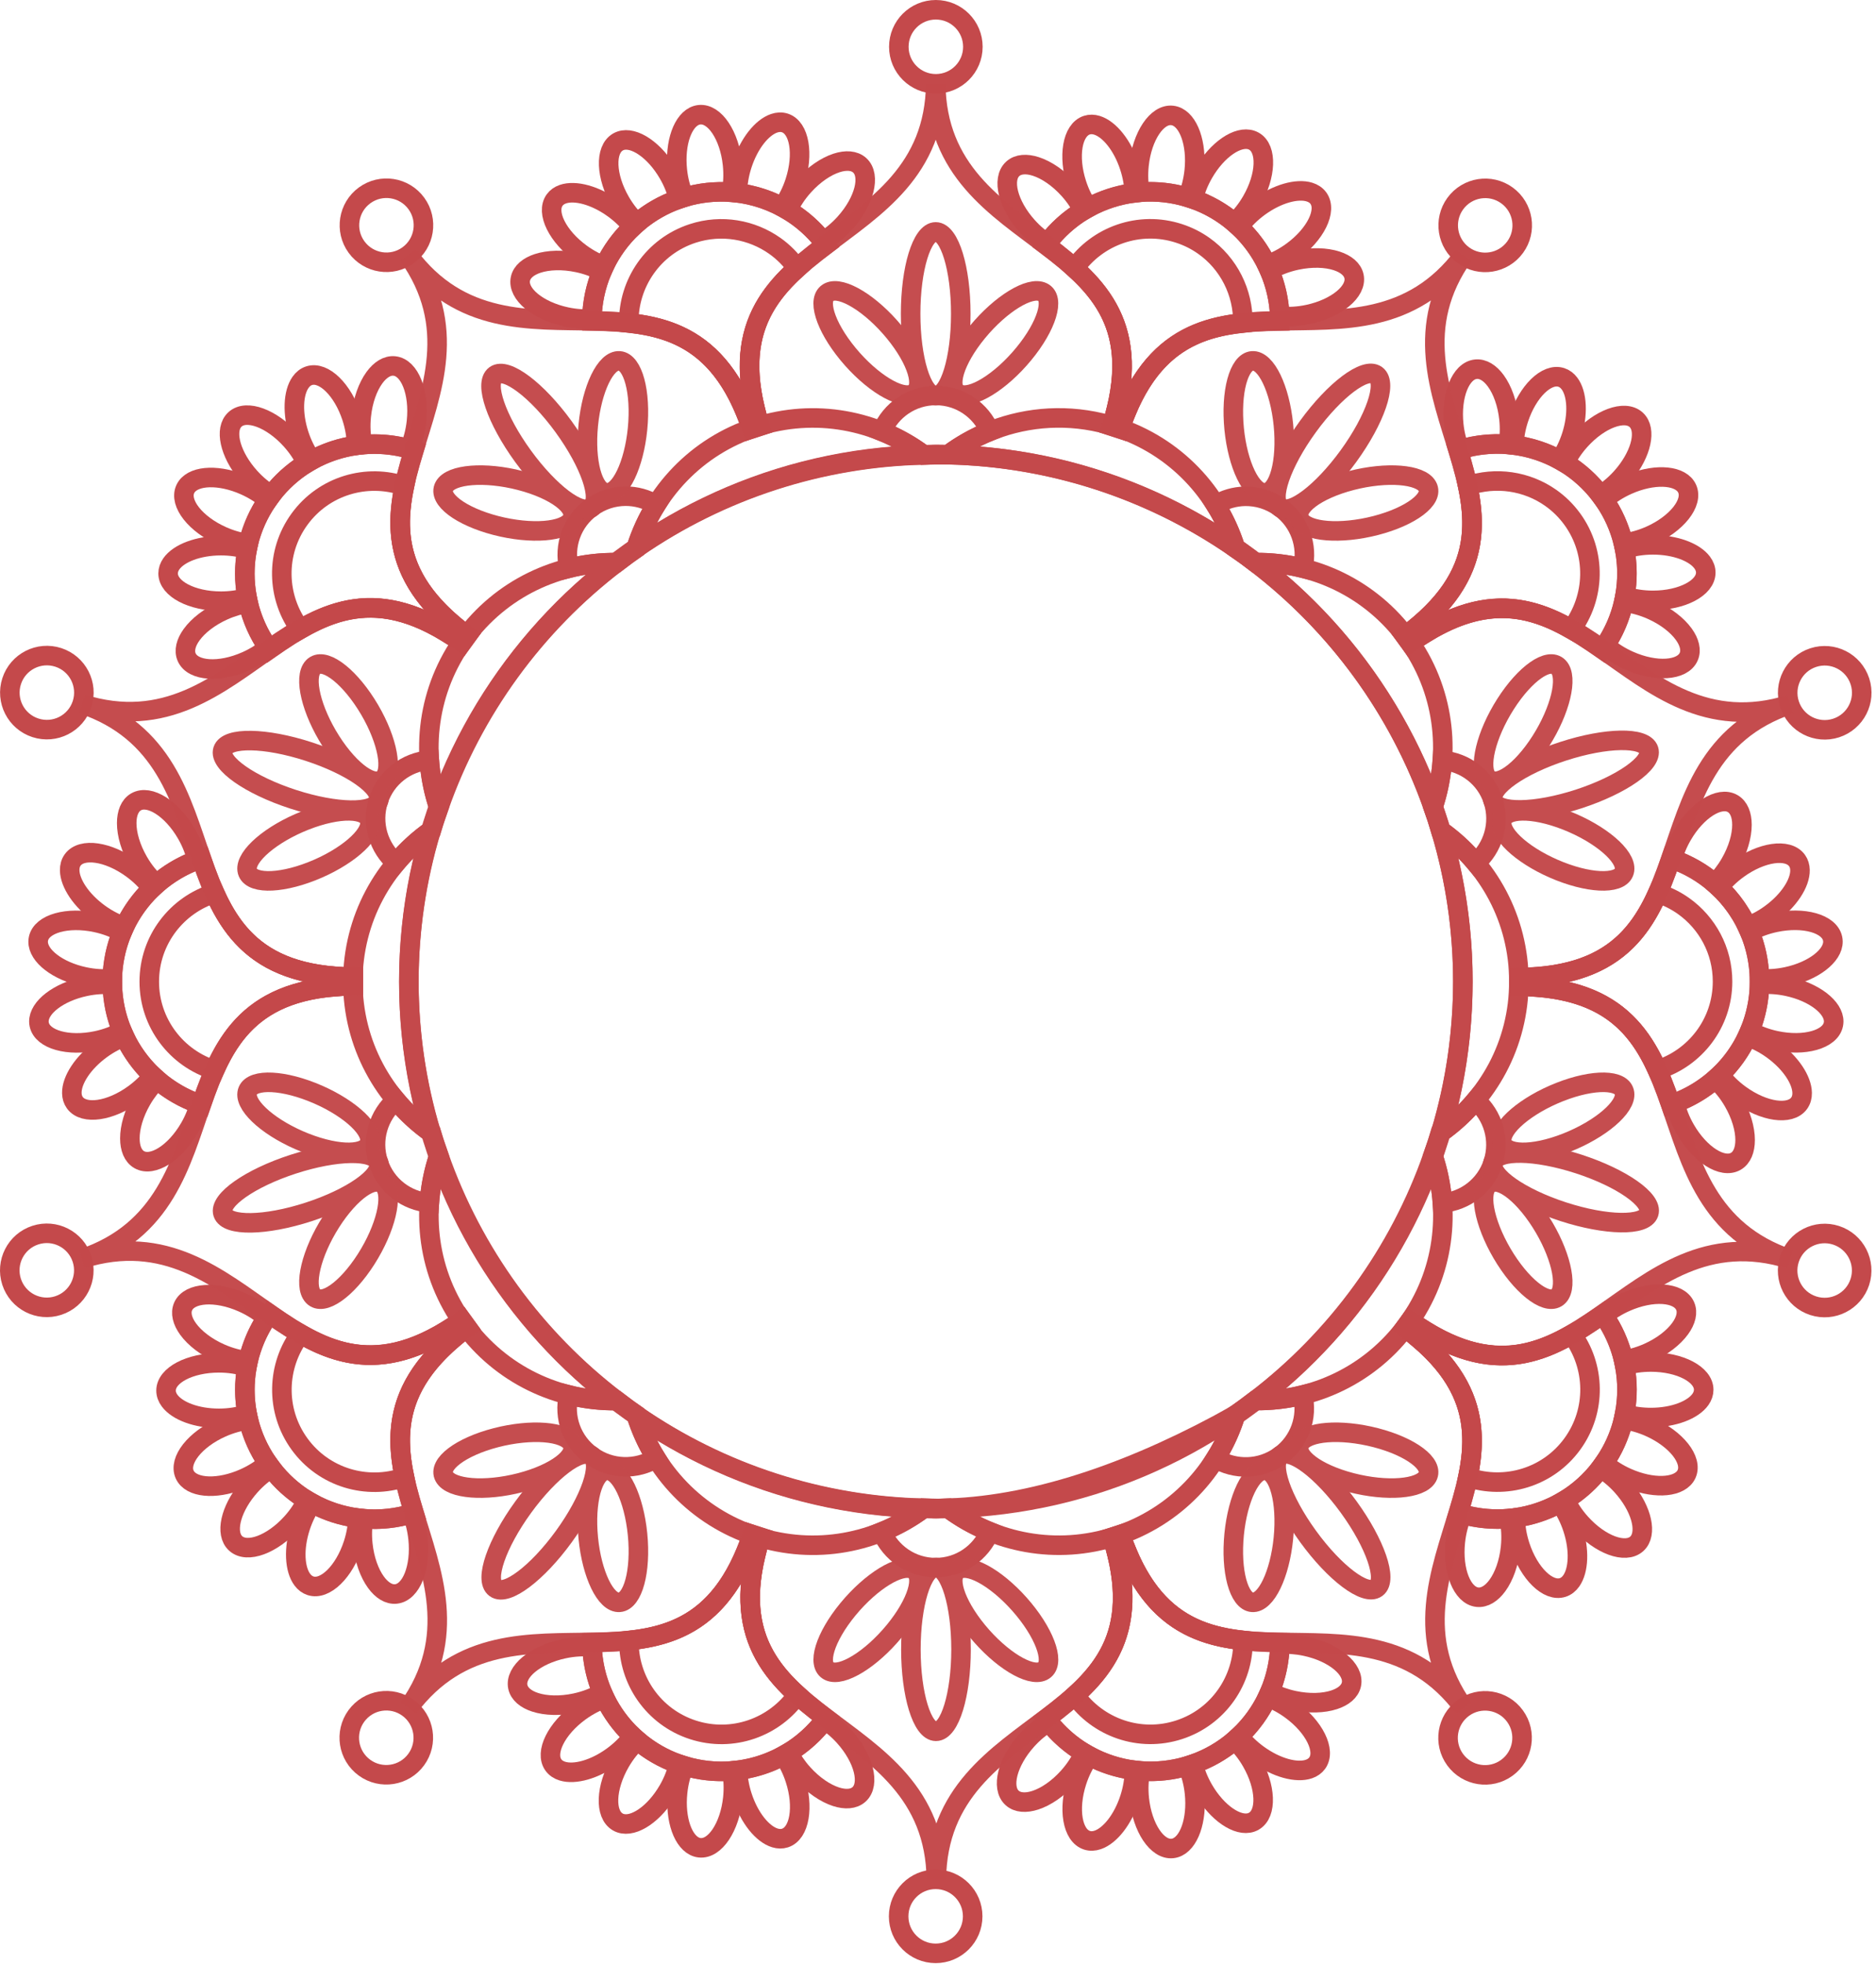 <svg width="192" height="201" viewBox="0 0 192 201" fill="none" xmlns="http://www.w3.org/2000/svg">
<path d="M95.779 154.389C125.568 154.389 149.717 130.24 149.717 100.451C149.717 70.662 125.568 46.514 95.779 46.514C65.99 46.514 41.842 70.662 41.842 100.451C41.842 130.24 65.99 154.389 95.779 154.389Z" stroke="#C4494B" stroke-width="2"/>
<path d="M99.569 4.789C99.569 6.881 97.872 8.577 95.78 8.577C93.688 8.577 91.991 6.881 91.991 4.789C91.991 2.696 93.688 1 95.78 1C97.872 1 99.569 2.696 99.569 4.789ZM42.616 20.825C43.846 22.518 43.471 24.887 41.778 26.117C40.085 27.347 37.716 26.972 36.486 25.279C35.256 23.586 35.631 21.217 37.324 19.987C39.017 18.757 41.386 19.133 42.616 20.825ZM5.967 67.275C7.957 67.922 9.046 70.059 8.399 72.049C7.752 74.039 5.615 75.128 3.625 74.481C1.635 73.835 0.546 71.698 1.193 69.707C1.839 67.718 3.977 66.629 5.967 67.275ZM3.619 126.396C5.609 125.749 7.746 126.838 8.393 128.828C9.039 130.818 7.95 132.956 5.96 133.602C3.97 134.249 1.833 133.16 1.186 131.17C0.54 129.18 1.629 127.042 3.619 126.396ZM36.47 175.605C37.7 173.913 40.069 173.537 41.762 174.767C43.455 175.997 43.83 178.366 42.6 180.059C41.37 181.752 39.001 182.127 37.308 180.897C35.615 179.667 35.24 177.298 36.47 175.605ZM91.972 196.107C91.972 194.015 93.668 192.319 95.76 192.319C97.853 192.319 99.549 194.015 99.549 196.107C99.549 198.2 97.853 199.896 95.76 199.896C93.668 199.896 91.972 198.2 91.972 196.107ZM148.924 180.071C147.694 178.378 148.07 176.009 149.763 174.779C151.455 173.549 153.825 173.924 155.054 175.617C156.284 177.31 155.909 179.679 154.216 180.909C152.524 182.139 150.154 181.764 148.924 180.071ZM185.574 133.621C183.584 132.974 182.495 130.837 183.141 128.847C183.788 126.857 185.925 125.768 187.915 126.415C189.905 127.061 190.994 129.199 190.348 131.189C189.701 133.179 187.564 134.268 185.574 133.621ZM187.921 74.5C185.931 75.147 183.794 74.058 183.148 72.068C182.501 70.078 183.59 67.94 185.58 67.294C187.57 66.647 189.707 67.736 190.354 69.726C191.001 71.716 189.911 73.854 187.921 74.5ZM155.07 25.291C153.841 26.983 151.471 27.359 149.778 26.129C148.086 24.899 147.71 22.53 148.94 20.837C150.17 19.144 152.539 18.769 154.232 19.999C155.925 21.229 156.3 23.598 155.07 25.291Z" stroke="#C4494B" stroke-width="2"/>
<path d="M108.131 42.769C104.097 42.818 100.216 44.167 97.041 46.53C107.563 46.777 117.782 50.097 126.44 56.081C124.67 50.421 120.285 45.671 114.216 43.699C112.195 43.043 110.145 42.744 108.131 42.769ZM128.501 57.577C136.864 63.959 143.178 72.646 146.667 82.57C148.56 76.952 147.804 70.536 144.053 65.375C140.302 60.212 134.431 57.511 128.501 57.577ZM147.455 84.999C148.956 90.012 149.718 95.218 149.719 100.451C149.715 105.687 148.948 110.894 147.442 115.909C152.286 112.477 155.453 106.835 155.452 100.447C155.452 94.066 152.291 88.43 147.455 84.999ZM146.654 118.268C143.169 128.217 136.845 136.927 128.464 143.321C134.409 143.401 140.299 140.698 144.059 135.522C147.821 130.343 148.572 123.899 146.654 118.268ZM114.225 157.201C120.298 155.227 124.684 150.472 126.451 144.807C116.643 150.286 106.471 154.025 97.023 154.343C101.785 157.902 108.14 159.179 114.225 157.201ZM94.551 154.343C84.019 154.108 73.787 150.794 65.117 144.81C66.884 150.476 71.272 155.23 77.347 157.203C83.433 159.18 89.788 157.904 94.551 154.343ZM63.108 143.327C54.725 136.933 48.4 128.224 44.914 118.275C42.997 123.907 43.746 130.35 47.51 135.529C51.27 140.705 57.163 143.407 63.108 143.327ZM44.125 115.916C42.618 110.899 41.85 105.689 41.846 100.451C41.851 95.216 42.618 90.009 44.123 84.995C39.279 88.426 36.111 94.068 36.111 100.456C36.111 106.844 39.28 112.485 44.125 115.916ZM44.911 82.636C48.396 72.686 54.721 63.975 63.103 57.581C57.157 57.501 51.265 60.205 47.505 65.382C43.742 70.561 42.993 77.004 44.911 82.636ZM65.112 56.097C73.781 50.113 84.012 46.797 94.543 46.561C89.779 43.001 83.424 41.725 77.338 43.703C71.265 45.676 66.879 50.431 65.112 56.097Z" stroke="#C4494B" stroke-width="2"/>
<path d="M95.781 40.471C93.291 40.471 91.158 41.989 90.253 44.15C91.783 44.766 93.232 45.575 94.556 46.563C94.964 46.542 95.372 46.526 95.781 46.515C96.2 46.515 96.619 46.521 97.038 46.531C98.353 45.554 99.788 44.752 101.304 44.141C100.397 41.985 98.267 40.471 95.781 40.471ZM63.982 50.777C62.781 50.789 61.572 51.16 60.527 51.92C58.511 53.385 57.678 55.869 58.218 58.151C59.816 57.75 61.462 57.554 63.113 57.575C63.762 57.081 64.422 56.601 65.092 56.136C65.583 54.558 66.278 53.05 67.155 51.652C66.193 51.069 65.093 50.766 63.982 50.777ZM127.433 50.788C126.372 50.803 125.327 51.106 124.408 51.663C125.272 53.043 125.962 54.53 126.45 56.086C127.142 56.565 127.822 57.059 128.491 57.57C130.127 57.553 131.758 57.752 133.343 58.149C133.877 55.871 133.044 53.392 131.033 51.931C129.945 51.141 128.681 50.771 127.433 50.788ZM43.938 77.786C41.605 77.98 39.502 79.539 38.733 81.905C37.962 84.276 38.751 86.777 40.533 88.304C41.589 87.043 42.804 85.919 44.149 84.967C44.384 84.185 44.636 83.409 44.906 82.638C44.374 81.069 44.05 79.436 43.938 77.786ZM147.617 77.806C147.505 79.431 147.189 81.04 146.67 82.586C146.95 83.382 147.212 84.183 147.454 84.991C148.786 85.939 149.988 87.056 151.036 88.308C152.803 86.779 153.583 84.286 152.815 81.924C152.047 79.56 149.948 78.003 147.617 77.806ZM40.514 112.583C38.742 114.111 37.959 116.607 38.727 118.972C39.498 121.343 41.605 122.906 43.944 123.096C44.058 121.454 44.379 119.83 44.908 118.269C44.639 117.501 44.387 116.726 44.153 115.946C42.798 114.988 41.576 113.854 40.514 112.583ZM151.027 112.603C149.97 113.863 148.757 114.987 147.412 115.938C147.178 116.719 146.926 117.495 146.657 118.264C147.189 119.832 147.512 121.463 147.625 123.112C149.95 122.911 152.041 121.351 152.808 118.991C153.576 116.627 152.797 114.132 151.027 112.603ZM58.198 142.749C57.665 145.026 58.499 147.502 60.51 148.963C62.526 150.428 65.147 150.452 67.149 149.233C66.279 147.841 65.586 146.342 65.098 144.771C64.427 144.307 63.766 143.827 63.117 143.332C61.458 143.353 59.804 143.154 58.198 142.749ZM133.328 142.755C131.735 143.152 130.095 143.347 128.45 143.326C127.801 143.821 127.141 144.301 126.471 144.766C125.979 146.348 125.28 147.859 124.401 149.261C126.4 150.465 129.009 150.434 131.016 148.976C133.029 147.514 133.864 145.034 133.328 142.755ZM94.563 154.341C93.234 155.333 91.779 156.146 90.242 156.762C91.151 158.913 93.28 160.423 95.762 160.423C98.251 160.423 100.384 158.906 101.29 156.746C99.767 156.131 98.327 155.324 97.009 154.341C96.6 154.361 96.19 154.378 95.781 154.389C95.375 154.377 94.969 154.361 94.563 154.341Z" stroke="#C4494B" stroke-width="2"/>
<path d="M160.916 47.866C157.532 45.469 153.184 44.793 149.23 46.052C151.199 52.507 152.45 58.7 143.806 65.094L144.329 65.815C153.02 59.613 158.507 62.629 163.997 66.453C167.263 61.933 167.436 55.654 163.98 50.897C163.106 49.693 162.067 48.68 160.916 47.866ZM125.394 22.064C124.329 21.311 123.134 20.702 121.828 20.278C116.238 18.462 110.322 20.564 107.032 25.064C112.391 29.117 117.002 33.398 113.777 43.618L114.625 43.893C118.023 33.73 124.268 32.976 130.989 32.85C130.979 28.577 128.889 24.536 125.394 22.064ZM174.499 89.63C173.445 88.881 172.275 88.285 171.024 87.867C168.823 94.228 166.186 99.955 155.452 100.046L155.451 100.939C166.132 101.03 168.798 106.7 170.993 113.025C176.271 111.276 180.083 106.309 180.083 100.444C180.083 95.981 177.878 92.034 174.499 89.63ZM81.481 22.065C78.182 19.737 73.866 18.939 69.731 20.282C64.142 22.098 60.591 27.275 60.572 32.847C67.29 32.976 73.536 33.73 76.935 43.894L77.784 43.617C74.559 33.397 79.17 29.117 84.529 25.064C83.673 23.893 82.641 22.883 81.481 22.065ZM42.365 46.083C37.059 44.377 31.038 46.154 27.584 50.908C24.13 55.662 24.3 61.936 27.559 66.455C33.071 62.61 38.567 59.546 47.293 65.772L47.818 65.049C39.206 58.679 40.414 52.508 42.365 46.083ZM164.047 134.497C158.541 138.337 153.046 141.389 144.329 135.168L143.804 135.891C152.407 142.254 151.211 148.419 149.263 154.837C154.555 156.512 160.546 154.731 163.988 149.993C167.429 145.257 167.273 139.012 164.047 134.497ZM20.612 87.867C15.316 89.605 11.488 94.581 11.488 100.459C11.488 106.334 15.313 111.309 20.605 113.051C22.804 106.698 25.449 100.984 36.171 100.892L36.171 100.001C25.462 99.909 22.81 94.21 20.612 87.867ZM130.998 168.092C124.3 167.96 118.077 167.184 114.687 157.046L113.839 157.322C117.065 167.547 112.448 171.828 107.086 175.883C110.383 180.348 116.273 182.43 121.843 180.62C127.42 178.808 130.964 173.651 130.998 168.092ZM47.294 135.124C38.577 141.344 33.081 138.293 27.575 134.453C24.31 138.972 24.138 145.25 27.593 150.006C31.047 154.761 37.068 156.538 42.374 154.832C40.416 148.397 39.197 142.221 47.817 135.845L47.294 135.124ZM77.846 157.321L76.999 157.046C73.592 167.233 67.325 167.968 60.586 168.091C60.619 173.652 64.165 178.813 69.743 180.625C75.333 182.441 81.25 180.34 84.54 175.841C79.202 171.798 74.631 167.51 77.846 157.321Z" stroke="#C4494B" stroke-width="2"/>
<path d="M158.726 50.96C156.261 49.214 153.081 48.75 150.213 49.723C151.226 54.472 150.87 59.125 145.339 63.874C145.423 64.002 145.499 64.134 145.59 64.259C145.71 64.424 145.841 64.576 145.969 64.731C152.134 60.977 156.643 62.017 160.812 64.398C163.258 61.159 163.424 56.578 160.915 53.124C160.29 52.264 159.547 51.541 158.726 50.96ZM123.204 25.157C122.444 24.618 121.59 24.185 120.657 23.882C116.6 22.564 112.299 24.133 109.974 27.455C113.555 30.691 115.97 34.657 114.304 41.707C114.47 41.771 114.632 41.841 114.804 41.896C114.976 41.952 115.149 41.991 115.321 42.037C118.116 35.358 122.399 33.568 127.197 33.056C127.252 29.932 125.753 26.96 123.204 25.157ZM172.306 92.72C171.508 92.152 170.616 91.708 169.66 91.409C167.685 95.838 164.651 99.383 157.376 99.964C157.367 100.125 157.351 100.283 157.351 100.445C157.351 100.64 157.369 100.83 157.38 101.022C164.608 101.6 167.649 105.103 169.626 109.493C173.488 108.298 176.294 104.7 176.294 100.445C176.294 97.257 174.72 94.437 172.306 92.72ZM79.295 25.159C76.938 23.497 73.855 22.927 70.901 23.886C66.846 25.204 64.288 28.999 64.357 33.052C69.157 33.565 73.444 35.354 76.24 42.041C76.412 41.995 76.584 41.958 76.755 41.902C76.927 41.846 77.091 41.775 77.258 41.71C75.591 34.663 78.001 30.695 81.579 27.46C80.947 26.557 80.174 25.78 79.295 25.159ZM41.391 49.744C37.557 48.425 33.156 49.684 30.649 53.135C28.143 56.585 28.304 61.157 30.741 64.395C34.928 61.987 39.449 60.913 45.644 64.681C45.755 64.545 45.87 64.414 45.974 64.27C46.082 64.122 46.172 63.968 46.27 63.816C40.777 59.094 40.397 54.465 41.391 49.744ZM160.868 136.554C156.673 138.964 152.14 140.031 145.924 136.227C145.815 136.362 145.701 136.49 145.598 136.632C145.491 136.779 145.4 136.931 145.303 137.081C150.837 141.813 151.227 146.449 150.235 151.179C154.056 152.467 158.428 151.201 160.923 147.767C163.417 144.334 163.271 139.789 160.868 136.554ZM115.358 158.844C115.178 158.891 114.998 158.944 114.818 159.003C114.658 159.054 114.508 159.12 114.353 159.179C116.047 166.272 113.621 170.252 110.023 173.499C112.357 176.784 116.635 178.33 120.671 177.018C124.716 175.704 127.27 171.925 127.216 167.884C122.422 167.363 118.144 165.554 115.358 158.844ZM34.207 99.914C26.981 99.325 23.951 95.806 21.979 91.402C18.1 92.588 15.277 96.193 15.277 100.459C15.277 104.722 18.094 108.328 21.968 109.516C23.939 105.105 26.966 101.575 34.194 100.982C34.204 100.808 34.222 100.636 34.222 100.46C34.222 100.276 34.217 100.094 34.207 99.914ZM77.324 159.21C77.141 159.138 76.958 159.067 76.769 159.006C76.617 158.956 76.464 158.923 76.312 158.882C73.507 165.606 69.194 167.386 64.368 167.891C64.314 171.931 66.871 175.709 70.915 177.023C74.975 178.342 79.278 176.77 81.602 173.445C78.042 170.213 75.653 166.246 77.324 159.21ZM45.642 136.215C39.456 139.977 34.94 138.911 30.759 136.51C28.315 139.749 28.149 144.327 30.658 147.781C33.164 151.231 37.565 152.489 41.398 151.17C40.398 146.442 40.771 141.809 46.268 137.081C46.174 136.935 46.086 136.787 45.983 136.645C45.874 136.496 45.757 136.356 45.642 136.215Z" stroke="#C4494B" stroke-width="2"/>
<path d="M69.32 17.416C69.027 14.631 69.898 12.224 71.294 11.799C71.387 11.77 71.483 11.751 71.58 11.741C73.141 11.577 74.66 13.852 74.972 16.822C75.08 17.852 75.028 18.829 74.851 19.674C73.227 19.549 71.595 19.723 70.034 20.189C69.683 19.397 69.428 18.449 69.32 17.416Z" stroke="#C4494B" stroke-width="2"/>
<path d="M63.245 14.53C63.331 14.481 63.419 14.441 63.511 14.409C64.891 13.932 67.01 15.368 68.41 17.793C68.915 18.668 69.261 19.559 69.447 20.386C67.895 20.927 66.457 21.752 65.207 22.819C64.587 22.247 63.991 21.506 63.488 20.635C61.995 18.049 61.886 15.315 63.245 14.53Z" stroke="#C4494B" stroke-width="2"/>
<path d="M75.956 16.849C76.662 14.674 77.977 13.043 79.223 12.617C79.605 12.486 79.979 12.469 80.329 12.582C81.821 13.067 82.284 15.763 81.361 18.603C81.036 19.603 80.583 20.487 80.067 21.193C78.64 20.432 77.086 19.939 75.482 19.738C75.475 18.855 75.626 17.861 75.956 16.849Z" stroke="#C4494B" stroke-width="2"/>
<path d="M56.767 20.47C56.968 20.192 57.254 19.994 57.605 19.872C58.858 19.438 60.924 19.977 62.812 21.349C63.602 21.924 64.263 22.572 64.763 23.23C63.552 24.366 62.565 25.719 61.854 27.219C61.076 26.947 60.258 26.52 59.47 25.948C57.054 24.192 55.844 21.739 56.767 20.47Z" stroke="#C4494B" stroke-width="2"/>
<path d="M82.25 19.028C83.312 17.849 84.532 17.028 85.619 16.675C86.578 16.364 87.434 16.418 87.981 16.91C89.147 17.96 88.472 20.611 86.473 22.83C85.768 23.614 84.992 24.238 84.232 24.673C83.233 23.409 82.011 22.337 80.627 21.511C80.979 20.691 81.527 19.831 82.25 19.028Z" stroke="#C4494B" stroke-width="2"/>
<path d="M53.263 28.531C53.415 27.811 54.075 27.266 55.034 26.953C56.12 26.6 57.591 26.545 59.143 26.875C60.063 27.07 60.901 27.378 61.608 27.755C60.959 29.301 60.611 30.956 60.578 32.633C59.777 32.691 58.883 32.631 57.96 32.435C55.039 31.814 52.936 30.066 53.263 28.531Z" stroke="#C4494B" stroke-width="2"/>
<path d="M128.08 14.333C126.701 13.857 124.582 15.292 123.182 17.717C122.663 18.617 122.311 19.534 122.13 20.381C123.666 20.921 125.089 21.739 126.329 22.795C126.97 22.216 127.586 21.456 128.104 20.559C129.597 17.973 129.705 15.239 128.346 14.454C128.262 14.406 128.172 14.365 128.08 14.333Z" stroke="#C4494B" stroke-width="2"/>
<path d="M120.25 11.87C120.157 11.842 120.061 11.823 119.964 11.812C118.403 11.648 116.884 13.923 116.572 16.894C116.467 17.893 116.513 18.843 116.679 19.671C118.317 19.543 119.965 19.72 121.539 20.194C121.875 19.416 122.118 18.492 122.224 17.487C122.516 14.703 121.646 12.296 120.25 11.87Z" stroke="#C4494B" stroke-width="2"/>
<path d="M134.015 19.655C132.756 19.268 130.733 19.815 128.883 21.159C128.022 21.785 127.315 22.5 126.802 23.217C127.982 24.323 128.949 25.636 129.656 27.09C130.488 26.822 131.375 26.374 132.225 25.756C134.642 24 135.852 21.547 134.929 20.277C134.713 19.98 134.4 19.774 134.015 19.655Z" stroke="#C4494B" stroke-width="2"/>
<path d="M112.261 12.819C111.905 12.711 111.558 12.703 111.231 12.809C109.739 13.294 109.276 15.99 110.199 18.83C110.5 19.756 110.91 20.583 111.379 21.26C112.837 20.465 114.431 19.95 116.078 19.743C116.06 18.916 115.907 18.003 115.605 17.074C114.884 14.855 113.53 13.204 112.261 12.819Z" stroke="#C4494B" stroke-width="2"/>
<path d="M136.803 26.698C135.717 26.345 134.247 26.292 132.695 26.622C131.638 26.847 130.689 27.22 129.923 27.676C130.557 29.158 130.915 30.743 130.98 32.353C131.851 32.449 132.846 32.399 133.877 32.18C136.798 31.559 138.902 29.811 138.576 28.276C138.423 27.557 137.762 27.011 136.803 26.698Z" stroke="#C4494B" stroke-width="2"/>
<path d="M106.018 17.036C105.059 16.725 104.205 16.779 103.658 17.271C102.492 18.321 103.165 20.971 105.164 23.191C105.795 23.892 106.483 24.465 107.166 24.89C108.177 23.552 109.432 22.418 110.866 21.548C110.515 20.828 110.018 20.087 109.389 19.388C108.327 18.209 107.105 17.389 106.018 17.036Z" stroke="#C4494B" stroke-width="2"/>
<path d="M23.862 43.127C22.983 44.291 23.693 46.75 25.567 48.831C26.262 49.603 27.025 50.221 27.775 50.655C28.763 49.361 29.981 48.26 31.369 47.407C31.016 46.619 30.483 45.798 29.791 45.029C27.792 42.809 25.226 41.861 24.06 42.911C23.987 42.977 23.921 43.049 23.862 43.127Z" stroke="#C4494B" stroke-width="2"/>
<path d="M19.1 49.813C19.044 49.893 18.996 49.978 18.956 50.067C18.318 51.501 20.012 53.649 22.741 54.864C23.659 55.272 24.577 55.522 25.416 55.62C25.8 54.022 26.478 52.509 27.415 51.159C26.779 50.599 25.975 50.082 25.052 49.671C22.494 48.532 19.936 48.617 19.1 49.813Z" stroke="#C4494B" stroke-width="2"/>
<path d="M30.758 39.127C30 40.205 29.895 42.297 30.602 44.472C30.931 45.485 31.392 46.378 31.916 47.088C33.333 46.308 34.88 45.793 36.481 45.57C36.484 44.696 36.331 43.714 36.006 42.714C35.083 39.874 33.124 37.965 31.632 38.45C31.282 38.563 30.99 38.797 30.758 39.127Z" stroke="#C4494B" stroke-width="2"/>
<path d="M17.533 57.704C17.321 58.009 17.206 58.337 17.206 58.68C17.206 60.25 19.626 61.523 22.613 61.523C23.587 61.523 24.5 61.388 25.289 61.151C24.983 59.519 24.986 57.844 25.298 56.213C24.506 55.975 23.591 55.839 22.613 55.839C20.28 55.839 18.291 56.616 17.533 57.704Z" stroke="#C4494B" stroke-width="2"/>
<path d="M38.318 38.652C37.645 39.576 37.141 40.958 36.975 42.536C36.862 43.61 36.924 44.628 37.121 45.498C38.727 45.353 40.345 45.502 41.896 45.937C42.256 45.139 42.516 44.178 42.626 43.129C42.939 40.159 41.927 37.617 40.366 37.453C39.634 37.376 38.911 37.837 38.318 38.652Z" stroke="#C4494B" stroke-width="2"/>
<path d="M19.615 64.945C19.023 65.761 18.81 66.59 19.109 67.262C19.747 68.695 22.476 68.874 25.205 67.659C26.066 67.275 26.825 66.798 27.439 66.28C26.48 64.905 25.789 63.361 25.404 61.728C24.611 61.839 23.752 62.083 22.893 62.465C21.444 63.111 20.286 64.02 19.615 64.945Z" stroke="#C4494B" stroke-width="2"/>
<path d="M8.636 99.964C5.897 99.381 3.877 97.81 3.904 96.351C3.905 96.253 3.917 96.156 3.937 96.06C4.263 94.525 6.896 93.784 9.818 94.405C10.831 94.62 11.744 94.971 12.493 95.402C11.872 96.907 11.533 98.513 11.494 100.141C10.632 100.231 9.652 100.18 8.636 99.964Z" stroke="#C4494B" stroke-width="2"/>
<path d="M4.015 104.849C3.994 104.753 3.983 104.656 3.981 104.559C3.954 103.1 5.974 101.528 8.713 100.946C9.701 100.736 10.656 100.682 11.499 100.761C11.535 102.404 11.875 104.026 12.504 105.545C11.767 105.958 10.879 106.296 9.895 106.505C6.974 107.126 4.341 106.384 4.015 104.849Z" stroke="#C4494B" stroke-width="2"/>
<path d="M10.147 93.478C8.297 92.134 7.152 90.379 7.132 89.062C7.125 88.659 7.224 88.298 7.441 88C8.363 86.731 11.07 87.123 13.486 88.879C14.337 89.497 15.037 90.201 15.549 90.91C14.385 92.032 13.435 93.357 12.748 94.821C11.907 94.555 11.008 94.104 10.147 93.478Z" stroke="#C4494B" stroke-width="2"/>
<path d="M7.661 112.846C7.459 112.569 7.359 112.235 7.352 111.864C7.326 110.538 8.478 108.74 10.365 107.369C11.156 106.794 11.977 106.366 12.757 106.094C13.463 107.597 14.445 108.954 15.652 110.094C15.153 110.749 14.494 111.395 13.706 111.968C11.29 113.723 8.583 114.116 7.661 112.846Z" stroke="#C4494B" stroke-width="2"/>
<path d="M14.165 88.165C13.372 86.791 12.967 85.376 12.968 84.234C12.969 83.225 13.284 82.428 13.921 82.06C15.28 81.275 17.593 82.737 19.086 85.323C19.613 86.236 19.967 87.167 20.146 88.024C18.634 88.584 17.238 89.415 16.024 90.475C15.354 89.887 14.705 89.101 14.165 88.165Z" stroke="#C4494B" stroke-width="2"/>
<path d="M14.245 118.67C13.607 118.302 13.293 117.506 13.292 116.498C13.291 115.356 13.694 113.939 14.487 112.565C14.957 111.751 15.508 111.049 16.085 110.493C17.356 111.588 18.822 112.431 20.407 112.98C20.214 113.76 19.881 114.592 19.41 115.409C17.916 117.995 15.604 119.454 14.245 118.67Z" stroke="#C4494B" stroke-width="2"/>
<path d="M24.993 151.282C22.435 152.421 19.877 152.337 19.041 151.141C18.985 151.061 18.937 150.976 18.897 150.886C18.259 149.453 19.953 147.305 22.682 146.09C23.628 145.669 24.573 145.417 25.432 145.325C25.814 146.907 26.485 148.406 27.41 149.746C26.765 150.325 25.942 150.86 24.993 151.282Z" stroke="#C4494B" stroke-width="2"/>
<path d="M24.126 157.951C24.053 157.885 23.987 157.814 23.929 157.736C23.049 156.571 23.76 154.113 25.633 152.032C26.309 151.281 27.049 150.676 27.779 150.244C28.773 151.553 30.002 152.665 31.403 153.524C31.05 154.292 30.53 155.087 29.857 155.834C27.859 158.054 25.293 159.001 24.126 157.951Z" stroke="#C4494B" stroke-width="2"/>
<path d="M22.404 145.147C20.117 145.147 18.16 144.401 17.369 143.347C17.126 143.024 16.994 142.674 16.994 142.306C16.994 140.737 19.415 139.464 22.402 139.464C23.453 139.464 24.434 139.622 25.264 139.895C24.982 141.487 24.993 143.117 25.297 144.705C24.46 144.984 23.468 145.147 22.404 145.147Z" stroke="#C4494B" stroke-width="2"/>
<path d="M31.777 162.278C31.45 162.172 31.173 161.961 30.95 161.665C30.149 160.608 30.024 158.476 30.745 156.257C31.047 155.327 31.46 154.498 31.931 153.82C33.386 154.62 34.978 155.141 36.624 155.354C36.605 156.177 36.452 157.087 36.151 158.014C35.228 160.854 33.269 162.763 31.777 162.278Z" stroke="#C4494B" stroke-width="2"/>
<path d="M22.531 138.487C21.082 137.842 19.924 136.935 19.252 136.01C18.66 135.194 18.446 134.364 18.745 133.692C19.384 132.258 22.114 132.081 24.842 133.296C25.805 133.724 26.639 134.269 27.287 134.858C26.393 136.199 25.752 137.692 25.394 139.263C24.505 139.182 23.518 138.926 22.531 138.487Z" stroke="#C4494B" stroke-width="2"/>
<path d="M40.526 163.119C39.795 163.196 39.072 162.738 38.479 161.922C37.807 160.998 37.3 159.616 37.134 158.038C37.036 157.103 37.069 156.211 37.209 155.422C38.88 155.561 40.562 155.381 42.167 154.894C42.469 155.638 42.689 156.507 42.788 157.445C43.1 160.415 42.087 162.955 40.526 163.119Z" stroke="#C4494B" stroke-width="2"/>
<path d="M68.391 183.186C66.991 185.611 64.872 187.046 63.493 186.57C63.401 186.538 63.312 186.497 63.227 186.448C61.868 185.664 61.976 182.93 63.469 180.343C63.987 179.447 64.604 178.687 65.245 178.108C66.484 179.163 67.907 179.982 69.443 180.522C69.262 181.369 68.911 182.286 68.391 183.186Z" stroke="#C4494B" stroke-width="2"/>
<path d="M71.61 189.09C71.512 189.08 71.416 189.061 71.323 189.032C69.927 188.607 69.057 186.2 69.35 183.415C69.455 182.411 69.698 181.486 70.034 180.708C71.608 181.182 73.256 181.36 74.895 181.231C75.06 182.059 75.107 183.009 75.002 184.009C74.689 186.979 73.171 189.254 71.61 189.09Z" stroke="#C4494B" stroke-width="2"/>
<path d="M62.69 179.744C60.84 181.088 58.818 181.635 57.559 181.247C57.173 181.129 56.86 180.923 56.644 180.625C55.722 179.356 56.931 176.903 59.348 175.147C60.199 174.529 61.085 174.081 61.917 173.813C62.624 175.267 63.592 176.579 64.771 177.685C64.258 178.403 63.551 179.118 62.69 179.744Z" stroke="#C4494B" stroke-width="2"/>
<path d="M80.342 188.095C80.016 188.2 79.668 188.192 79.313 188.084C78.043 187.699 76.69 186.049 75.969 183.83C75.666 182.9 75.513 181.987 75.495 181.161C77.143 180.954 78.737 180.439 80.194 179.644C80.663 180.321 81.074 181.147 81.375 182.074C82.298 184.914 81.835 187.61 80.342 188.095Z" stroke="#C4494B" stroke-width="2"/>
<path d="M58.879 174.281C57.327 174.611 55.857 174.558 54.77 174.204C53.811 173.892 53.15 173.346 52.997 172.627C52.671 171.092 54.775 169.344 57.697 168.723C58.728 168.504 59.722 168.455 60.593 168.549C60.658 170.16 61.017 171.745 61.651 173.227C60.884 173.683 59.936 174.056 58.879 174.281Z" stroke="#C4494B" stroke-width="2"/>
<path d="M87.915 183.632C87.369 184.124 86.514 184.178 85.555 183.867C84.468 183.514 83.246 182.694 82.184 181.515C81.555 180.816 81.058 180.075 80.708 179.355C82.141 178.485 83.396 177.35 84.408 176.013C85.09 176.437 85.778 177.011 86.41 177.712C88.408 179.931 89.081 182.582 87.915 183.632Z" stroke="#C4494B" stroke-width="2"/>
<path d="M120.279 189.104C121.675 188.679 122.545 186.272 122.252 183.487C122.144 182.454 121.889 181.506 121.538 180.714C119.978 181.18 118.345 181.354 116.722 181.228C116.544 182.074 116.492 183.051 116.6 184.081C116.912 187.051 118.431 189.326 119.992 189.162C120.089 189.151 120.186 189.133 120.279 189.104Z" stroke="#C4494B" stroke-width="2"/>
<path d="M128.061 186.494C128.153 186.461 128.242 186.421 128.327 186.372C129.686 185.588 129.578 182.854 128.084 180.268C127.582 179.397 126.986 178.656 126.365 178.084C125.115 179.15 123.678 179.976 122.126 180.517C122.311 181.344 122.658 182.235 123.163 183.11C124.563 185.535 126.682 186.97 128.061 186.494Z" stroke="#C4494B" stroke-width="2"/>
<path d="M112.349 188.286C113.596 187.86 114.91 186.229 115.617 184.054C115.946 183.041 116.098 182.047 116.091 181.165C114.486 180.964 112.932 180.47 111.506 179.71C110.99 180.416 110.536 181.299 110.211 182.299C109.288 185.14 109.751 187.836 111.244 188.32C111.594 188.434 111.968 188.418 112.349 188.286Z" stroke="#C4494B" stroke-width="2"/>
<path d="M133.967 181.031C134.318 180.909 134.604 180.711 134.806 180.433C135.728 179.164 134.519 176.711 132.102 174.955C131.314 174.383 130.496 173.956 129.718 173.683C129.007 175.184 128.02 176.537 126.809 177.673C127.309 178.331 127.97 178.979 128.761 179.554C130.648 180.925 132.714 181.465 133.967 181.031Z" stroke="#C4494B" stroke-width="2"/>
<path d="M105.954 184.227C107.041 183.875 108.261 183.053 109.322 181.874C110.045 181.071 110.593 180.212 110.945 179.392C109.562 178.566 108.34 177.494 107.341 176.23C106.58 176.664 105.805 177.289 105.099 178.072C103.101 180.292 102.426 182.943 103.592 183.993C104.139 184.485 104.995 184.538 105.954 184.227Z" stroke="#C4494B" stroke-width="2"/>
<path d="M136.539 173.949C137.498 173.637 138.157 173.092 138.31 172.372C138.636 170.837 136.534 169.089 133.612 168.468C132.69 168.272 131.795 168.212 130.994 168.27C130.962 169.947 130.613 171.602 129.965 173.148C130.672 173.525 131.51 173.833 132.429 174.028C133.981 174.358 135.452 174.303 136.539 173.949Z" stroke="#C4494B" stroke-width="2"/>
<path d="M166.005 152.072C167.879 154.153 168.589 156.611 167.71 157.776C167.651 157.853 167.585 157.926 167.512 157.992C166.346 159.042 163.78 158.094 161.781 155.874C161.089 155.105 160.556 154.284 160.203 153.495C161.591 152.643 162.809 151.542 163.797 150.248C164.547 150.682 165.31 151.3 166.005 152.072Z" stroke="#C4494B" stroke-width="2"/>
<path d="M172.616 150.835C172.576 150.925 172.527 151.01 172.472 151.09C171.636 152.286 169.078 152.37 166.52 151.231C165.597 150.821 164.793 150.304 164.157 149.744C165.094 148.393 165.772 146.881 166.156 145.283C166.995 145.381 167.913 145.63 168.831 146.039C171.56 147.254 173.254 149.402 172.616 150.835Z" stroke="#C4494B" stroke-width="2"/>
<path d="M160.97 156.431C161.677 158.605 161.572 160.697 160.814 161.775C160.582 162.105 160.29 162.339 159.94 162.453C158.448 162.938 156.489 161.029 155.566 158.188C155.241 157.188 155.088 156.207 155.091 155.333C156.692 155.109 158.239 154.595 159.655 153.815C160.18 154.525 160.641 155.418 160.97 156.431Z" stroke="#C4494B" stroke-width="2"/>
<path d="M174.366 142.222C174.366 142.566 174.251 142.894 174.039 143.199C173.281 144.287 171.292 145.064 168.959 145.064C167.981 145.064 167.066 144.928 166.274 144.689C166.586 143.059 166.589 141.384 166.283 139.752C167.072 139.515 167.985 139.38 168.959 139.38C171.946 139.38 174.366 140.653 174.366 142.222Z" stroke="#C4494B" stroke-width="2"/>
<path d="M154.597 158.367C154.431 159.945 153.927 161.327 153.254 162.251C152.661 163.066 151.938 163.526 151.206 163.449C149.645 163.285 148.633 160.744 148.946 157.774C149.056 156.725 149.316 155.764 149.676 154.965C151.227 155.401 152.846 155.55 154.451 155.405C154.648 156.275 154.71 157.292 154.597 158.367Z" stroke="#C4494B" stroke-width="2"/>
<path d="M172.463 133.641C172.762 134.313 172.549 135.142 171.957 135.958C171.286 136.883 170.128 137.792 168.679 138.438C167.82 138.82 166.961 139.064 166.168 139.174C165.783 137.542 165.092 135.998 164.133 134.623C164.747 134.105 165.506 133.627 166.367 133.244C169.096 132.029 171.824 132.208 172.463 133.641Z" stroke="#C4494B" stroke-width="2"/>
<path d="M187.67 104.552C187.696 103.093 185.676 101.521 182.937 100.939C181.921 100.723 180.941 100.672 180.079 100.762C180.04 102.389 179.701 103.996 179.08 105.501C179.829 105.932 180.743 106.283 181.755 106.498C184.677 107.119 187.31 106.378 187.636 104.843C187.656 104.747 187.668 104.649 187.67 104.552Z" stroke="#C4494B" stroke-width="2"/>
<path d="M187.592 96.344C187.59 96.247 187.579 96.15 187.559 96.053C187.232 94.519 184.599 93.777 181.678 94.398C180.694 94.607 179.806 94.945 179.069 95.358C179.698 96.877 180.038 98.499 180.074 100.142C180.918 100.221 181.872 100.167 182.86 99.957C185.599 99.375 187.619 97.803 187.592 96.344Z" stroke="#C4494B" stroke-width="2"/>
<path d="M184.441 111.841C184.421 110.523 183.276 108.769 181.426 107.425C180.565 106.799 179.666 106.348 178.825 106.082C178.138 107.545 177.188 108.871 176.024 109.993C176.536 110.701 177.236 111.406 178.087 112.024C180.503 113.78 183.21 114.172 184.132 112.903C184.349 112.605 184.448 112.244 184.441 111.841Z" stroke="#C4494B" stroke-width="2"/>
<path d="M184.221 89.039C184.214 88.667 184.114 88.334 183.912 88.056C182.99 86.787 180.283 87.179 177.867 88.935C177.079 89.507 176.42 90.154 175.921 90.809C177.128 91.949 178.11 93.306 178.816 94.809C179.596 94.537 180.417 94.109 181.208 93.534C183.096 92.162 184.247 90.365 184.221 89.039Z" stroke="#C4494B" stroke-width="2"/>
<path d="M178.605 116.669C178.606 115.526 178.201 114.112 177.408 112.738C176.868 111.802 176.22 111.016 175.549 110.427C174.335 111.488 172.939 112.319 171.427 112.879C171.606 113.736 171.96 114.667 172.487 115.579C173.981 118.166 176.293 119.627 177.652 118.843C178.289 118.475 178.604 117.677 178.605 116.669Z" stroke="#C4494B" stroke-width="2"/>
<path d="M178.281 84.405C178.281 83.396 177.966 82.601 177.328 82.233C175.969 81.448 173.657 82.908 172.164 85.494C171.692 86.311 171.359 87.143 171.166 87.923C172.751 88.472 174.218 89.315 175.488 90.409C176.065 89.853 176.616 89.152 177.086 88.338C177.88 86.963 178.282 85.547 178.281 84.405Z" stroke="#C4494B" stroke-width="2"/>
<path d="M166.579 49.62C169.137 48.481 171.695 48.566 172.531 49.762C172.587 49.842 172.635 49.927 172.675 50.016C173.313 51.45 171.619 53.598 168.89 54.812C167.944 55.233 166.999 55.486 166.14 55.578C165.758 53.995 165.087 52.496 164.162 51.157C164.807 50.578 165.63 50.043 166.579 49.62Z" stroke="#C4494B" stroke-width="2"/>
<path d="M167.446 42.951C167.519 43.017 167.585 43.089 167.643 43.167C168.523 44.331 167.812 46.79 165.939 48.871C165.263 49.622 164.523 50.227 163.794 50.658C162.799 49.35 161.57 48.238 160.169 47.379C160.522 46.611 161.042 45.816 161.715 45.069C163.713 42.849 166.28 41.901 167.446 42.951Z" stroke="#C4494B" stroke-width="2"/>
<path d="M169.168 55.756C171.455 55.756 173.413 56.502 174.203 57.556C174.446 57.878 174.578 58.229 174.578 58.596C174.578 60.166 172.157 61.439 169.17 61.439C168.119 61.439 167.138 61.281 166.308 61.008C166.59 59.416 166.579 57.786 166.275 56.198C167.112 55.919 168.104 55.756 169.168 55.756Z" stroke="#C4494B" stroke-width="2"/>
<path d="M159.795 38.625C160.122 38.731 160.399 38.942 160.623 39.238C161.423 40.295 161.548 42.427 160.827 44.646C160.525 45.575 160.112 46.404 159.641 47.083C158.186 46.282 156.594 45.762 154.948 45.549C154.967 44.725 155.12 43.815 155.421 42.889C156.344 40.048 158.303 38.14 159.795 38.625Z" stroke="#C4494B" stroke-width="2"/>
<path d="M169.041 62.416C170.49 63.061 171.648 63.968 172.32 64.893C172.912 65.709 173.126 66.539 172.827 67.211C172.188 68.645 169.458 68.822 166.73 67.607C165.767 67.178 164.933 66.633 164.285 66.045C165.178 64.704 165.82 63.211 166.178 61.639C167.067 61.721 168.053 61.976 169.041 62.416Z" stroke="#C4494B" stroke-width="2"/>
<path d="M151.046 37.783C151.777 37.706 152.5 38.165 153.093 38.98C153.765 39.904 154.272 41.287 154.438 42.865C154.536 43.8 154.503 44.691 154.363 45.48C152.692 45.342 151.01 45.522 149.405 46.009C149.103 45.264 148.883 44.396 148.784 43.458C148.472 40.487 149.485 37.947 151.046 37.783Z" stroke="#C4494B" stroke-width="2"/>
<g opacity="0.98">
<path d="M98.332 32.114C98.332 36.743 97.183 40.496 95.766 40.496C94.348 40.496 93.199 36.743 93.199 32.114C93.199 27.485 94.348 23.732 95.766 23.732C97.183 23.732 98.332 27.485 98.332 32.114Z" stroke="#C4494B" stroke-width="2"/>
<path d="M104.77 36.225C102.4 39.102 99.421 40.93 98.116 40.307C96.811 39.685 97.674 36.847 100.044 33.97C102.414 31.093 105.394 29.266 106.699 29.889C108.004 30.511 107.14 33.348 104.77 36.225Z" stroke="#C4494B" stroke-width="2"/>
<path d="M93.44 40.307C92.135 40.93 89.155 39.102 86.785 36.225C84.415 33.348 83.552 30.511 84.857 29.889C86.162 29.266 89.141 31.093 91.511 33.97C93.881 36.847 94.745 39.685 93.44 40.307Z" stroke="#C4494B" stroke-width="2"/>
<path d="M60.528 51.954C61.675 51.12 60.399 47.409 57.678 43.664C54.957 39.919 51.822 37.558 50.675 38.391C49.528 39.224 50.804 42.936 53.525 46.681C56.246 50.426 59.382 52.787 60.528 51.954Z" stroke="#C4494B" stroke-width="2"/>
<path d="M65.304 43.205C65.078 46.926 63.742 50.156 62.32 50.419C60.898 50.682 59.929 47.88 60.155 44.159C60.382 40.438 61.718 37.209 63.14 36.945C64.561 36.682 65.531 39.485 65.304 43.205Z" stroke="#C4494B" stroke-width="2"/>
<path d="M58.535 53.168C57.845 54.439 54.361 54.712 50.752 53.778C47.144 52.843 44.778 51.055 45.467 49.784C46.157 48.514 49.642 48.241 53.25 49.175C56.859 50.11 59.225 51.898 58.535 53.168Z" stroke="#C4494B" stroke-width="2"/>
<path d="M31.574 76.905C35.977 78.335 39.191 80.588 38.753 81.936C38.315 83.284 34.391 83.218 29.988 81.787C25.585 80.356 22.371 78.104 22.809 76.756C23.247 75.408 27.172 75.474 31.574 76.905Z" stroke="#C4494B" stroke-width="2"/>
<path d="M39.3 79.642C40.295 78.593 39.478 75.195 37.474 72.052C35.47 68.909 33.038 67.211 32.043 68.26C31.047 69.308 31.865 72.707 33.869 75.85C35.873 78.993 38.304 80.691 39.3 79.642Z" stroke="#C4494B" stroke-width="2"/>
<path d="M31.916 89.158C35.385 87.793 38.044 85.524 37.855 84.091C37.666 82.657 34.701 82.601 31.232 83.966C27.763 85.331 25.105 87.6 25.294 89.034C25.483 90.467 28.448 90.523 31.916 89.158Z" stroke="#C4494B" stroke-width="2"/>
<path d="M38.761 118.991C38.323 117.643 34.399 117.71 29.996 119.14C25.593 120.571 22.379 122.823 22.817 124.171C23.255 125.52 27.18 125.453 31.582 124.022C35.985 122.592 39.199 120.339 38.761 118.991Z" stroke="#C4494B" stroke-width="2"/>
<path d="M31.916 111.746C35.385 113.111 38.043 115.38 37.855 116.814C37.666 118.247 34.7 118.303 31.232 116.938C27.763 115.573 25.104 113.304 25.293 111.87C25.482 110.437 28.447 110.381 31.916 111.746Z" stroke="#C4494B" stroke-width="2"/>
<path d="M39.3 121.262C40.295 122.311 39.478 125.709 37.474 128.852C35.47 131.995 33.038 133.693 32.043 132.644C31.047 131.596 31.865 128.197 33.869 125.054C35.873 121.911 38.304 120.213 39.3 121.262Z" stroke="#C4494B" stroke-width="2"/>
<path d="M53.545 154.237C56.266 150.492 59.401 148.131 60.548 148.965C61.695 149.798 60.419 153.509 57.698 157.254C54.977 160.999 51.841 163.36 50.694 162.527C49.548 161.694 50.824 157.982 53.545 154.237Z" stroke="#C4494B" stroke-width="2"/>
<path d="M58.536 147.735C57.846 146.464 54.362 146.192 50.754 147.126C47.145 148.061 44.779 149.849 45.469 151.119C46.158 152.39 49.643 152.663 53.251 151.728C56.86 150.794 59.226 149.006 58.536 147.735Z" stroke="#C4494B" stroke-width="2"/>
<path d="M65.305 157.698C65.078 153.978 63.742 150.748 62.32 150.485C60.898 150.221 59.929 153.024 60.156 156.745C60.382 160.465 61.718 163.695 63.14 163.958C64.562 164.222 65.531 161.419 65.305 157.698Z" stroke="#C4494B" stroke-width="2"/>
<path d="M95.792 160.408C94.375 160.408 93.226 164.16 93.226 168.79C93.226 173.419 94.375 177.172 95.792 177.172C97.21 177.172 98.359 173.419 98.359 168.79C98.359 164.16 97.21 160.408 95.792 160.408Z" stroke="#C4494B" stroke-width="2"/>
<path d="M86.788 164.678C89.158 161.801 92.137 159.974 93.442 160.596C94.747 161.219 93.884 164.056 91.514 166.933C89.144 169.81 86.164 171.638 84.859 171.015C83.554 170.392 84.418 167.555 86.788 164.678Z" stroke="#C4494B" stroke-width="2"/>
<path d="M98.12 160.596C99.425 159.974 102.404 161.801 104.774 164.678C107.144 167.555 108.008 170.392 106.703 171.015C105.398 171.638 102.418 169.81 100.048 166.933C97.678 164.056 96.815 161.219 98.12 160.596Z" stroke="#C4494B" stroke-width="2"/>
<path d="M133.881 157.24C131.16 153.495 129.884 149.783 131.031 148.95C132.178 148.117 135.313 150.477 138.034 154.223C140.755 157.968 142.032 161.679 140.885 162.512C139.738 163.346 136.602 160.985 133.881 157.24Z" stroke="#C4494B" stroke-width="2"/>
<path d="M129.239 150.484C127.818 150.748 126.481 153.977 126.255 157.698C126.029 161.419 126.998 164.222 128.42 163.958C129.841 163.695 131.178 160.465 131.404 156.745C131.63 153.024 130.661 150.221 129.239 150.484Z" stroke="#C4494B" stroke-width="2"/>
<path d="M140.808 147.126C137.199 146.192 133.715 146.464 133.025 147.735C132.335 149.006 134.701 150.794 138.31 151.728C141.918 152.663 145.403 152.39 146.092 151.119C146.782 149.848 144.416 148.061 140.808 147.126Z" stroke="#C4494B" stroke-width="2"/>
<path d="M152.805 118.968C152.367 120.316 155.58 122.568 159.983 123.999C164.386 125.429 168.31 125.496 168.748 124.148C169.186 122.8 165.972 120.547 161.569 119.117C157.167 117.686 153.243 117.619 152.805 118.968Z" stroke="#C4494B" stroke-width="2"/>
<path d="M154.084 128.852C152.08 125.709 151.263 122.31 152.258 121.262C153.254 120.213 155.685 121.911 157.689 125.054C159.693 128.197 160.51 131.595 159.515 132.644C158.519 133.693 156.088 131.995 154.084 128.852Z" stroke="#C4494B" stroke-width="2"/>
<path d="M153.703 116.813C153.514 115.38 156.173 113.111 159.641 111.746C163.11 110.381 166.075 110.436 166.264 111.87C166.453 113.304 163.794 115.572 160.326 116.937C156.857 118.303 153.892 118.247 153.703 116.813Z" stroke="#C4494B" stroke-width="2"/>
<path d="M161.562 81.764C157.16 83.194 153.236 83.261 152.798 81.913C152.36 80.565 155.574 78.312 159.976 76.882C164.379 75.451 168.303 75.384 168.741 76.733C169.179 78.081 165.965 80.333 161.562 81.764Z" stroke="#C4494B" stroke-width="2"/>
<path d="M153.703 84.09C153.514 85.524 156.173 87.793 159.642 89.158C163.11 90.523 166.075 90.467 166.264 89.034C166.453 87.6 163.795 85.331 160.326 83.966C156.857 82.601 153.892 82.657 153.703 84.09Z" stroke="#C4494B" stroke-width="2"/>
<path d="M154.084 72.052C152.08 75.195 151.263 78.593 152.259 79.642C153.254 80.691 155.685 78.993 157.689 75.85C159.693 72.707 160.511 69.308 159.515 68.26C158.52 67.211 156.088 68.909 154.084 72.052Z" stroke="#C4494B" stroke-width="2"/>
<path d="M131.012 51.939C132.159 52.773 135.294 50.412 138.015 46.667C140.736 42.922 142.012 39.21 140.865 38.377C139.719 37.544 136.583 39.904 133.862 43.65C131.141 47.395 129.865 51.106 131.012 51.939Z" stroke="#C4494B" stroke-width="2"/>
<path d="M140.806 53.778C137.197 54.712 133.712 54.439 133.023 53.169C132.333 51.898 134.699 50.11 138.308 49.175C141.916 48.241 145.401 48.514 146.09 49.785C146.78 51.055 144.414 52.843 140.806 53.778Z" stroke="#C4494B" stroke-width="2"/>
<path d="M129.24 50.419C127.818 50.156 126.482 46.926 126.256 43.206C126.03 39.485 126.999 36.682 128.421 36.945C129.842 37.209 131.178 40.438 131.405 44.159C131.631 47.88 130.662 50.683 129.24 50.419Z" stroke="#C4494B" stroke-width="2"/>
</g>
<path opacity="0.98" d="M155.44 100.028V100.92C176.602 101.101 166.299 123.174 183.208 128.864C166.184 123.529 161.545 147.443 144.317 135.15L143.793 135.872C160.808 148.457 139.498 160.259 149.833 174.802C139.196 160.479 121.386 177.099 114.675 157.028L113.826 157.303C120.194 177.486 96.017 174.508 95.83 192.348C95.644 174.508 71.467 177.486 77.834 157.303L76.986 157.028C70.274 177.099 52.465 160.479 41.797 174.779C52.101 160.214 30.791 148.412 47.806 135.827L47.281 135.105C30.054 147.398 25.415 123.484 8.391 128.819C25.299 123.129 14.996 101.055 36.159 100.875V99.983C14.996 99.802 25.3 77.728 8.391 72.038C25.415 77.373 30.054 53.459 47.281 65.752L47.806 65.031C30.791 52.445 52.101 40.643 41.766 26.101C52.403 40.424 70.212 23.804 76.924 43.875L77.772 43.599C71.404 23.416 95.582 26.394 95.768 8.554C95.955 26.394 120.132 23.416 113.764 43.599L114.613 43.875C121.324 23.804 139.134 40.424 149.802 26.123C139.498 40.688 160.808 52.49 143.793 65.076L144.317 65.797C161.545 53.504 166.184 77.418 183.208 72.083C166.299 77.773 176.602 99.847 155.44 100.028Z" stroke="#C4494B" stroke-width="2"/>
</svg>
